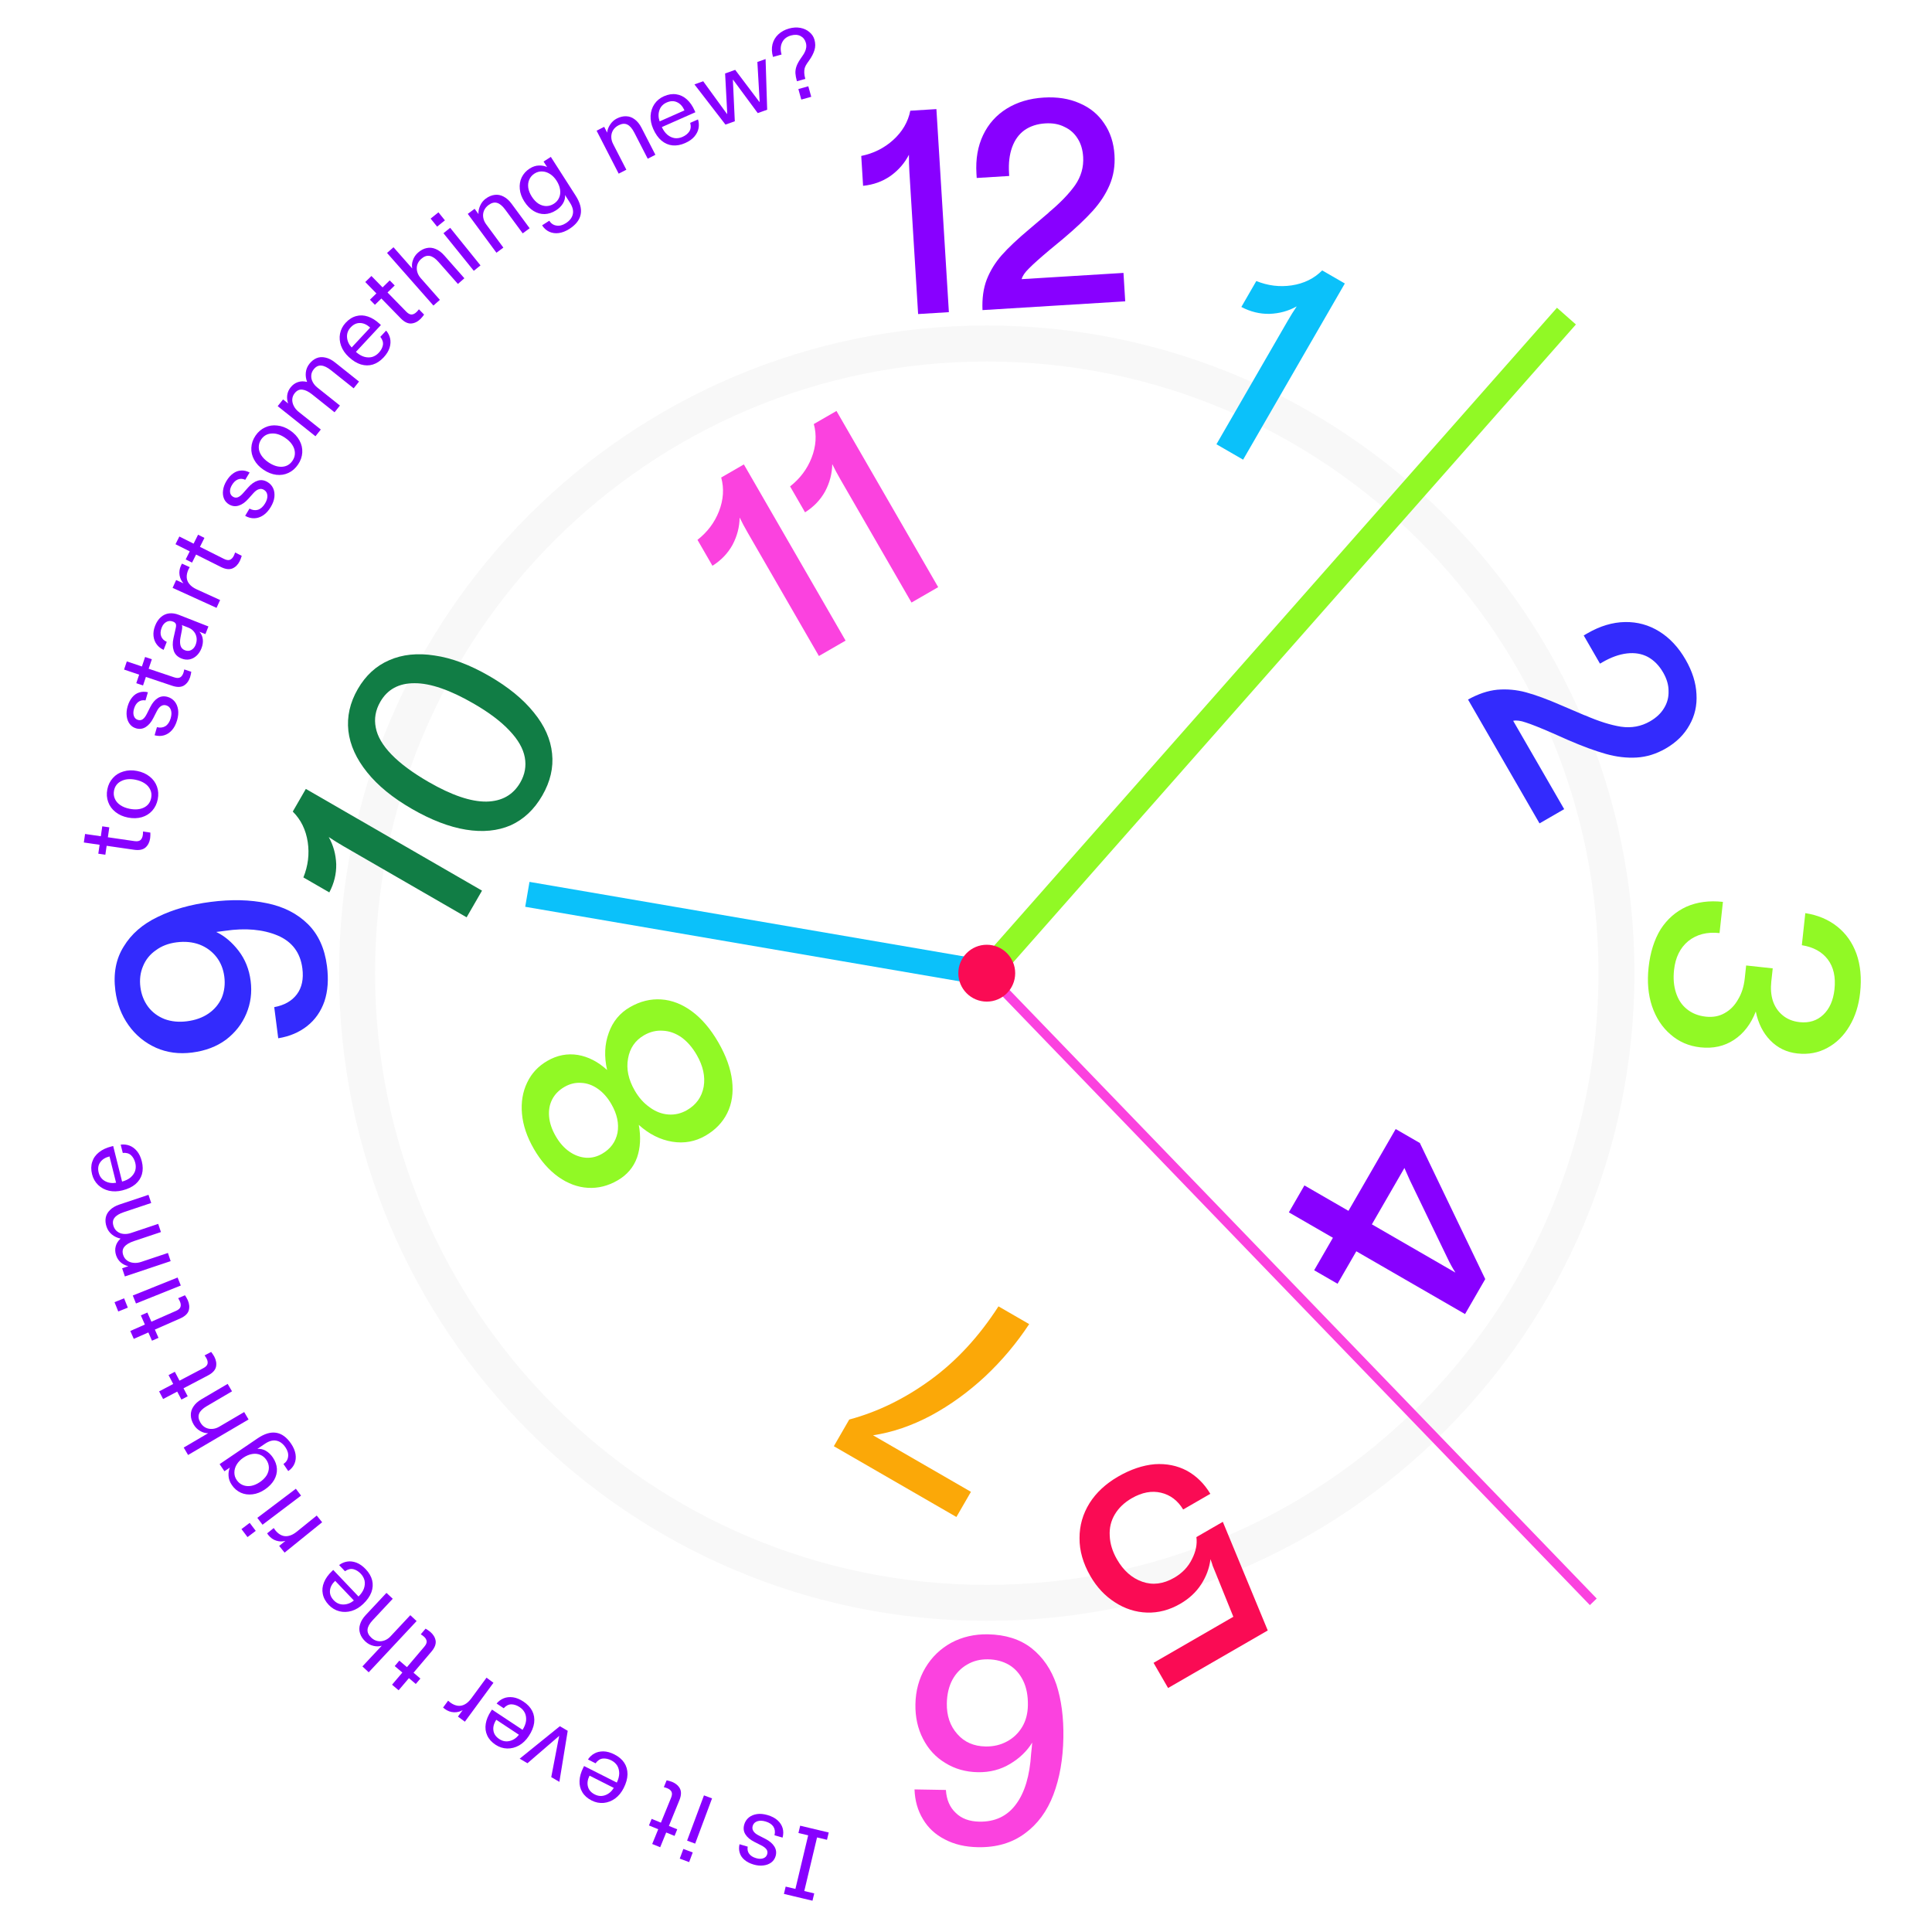 <svg width="320" height="320" viewBox="0 0 320 320" fill="none" xmlns="http://www.w3.org/2000/svg">
<path fill-rule="evenodd" clip-rule="evenodd" d="M163.438 59.873C107.483 59.873 62.122 105.234 62.122 161.189C62.122 217.145 107.483 262.505 163.438 262.505C219.394 262.505 264.755 217.145 264.755 161.189C264.755 105.234 219.394 59.873 163.438 59.873ZM56.162 161.189C56.162 101.942 104.191 53.913 163.438 53.913C222.685 53.913 270.715 101.942 270.715 161.189C270.715 220.436 222.685 268.466 163.438 268.466C104.191 268.466 56.162 220.436 56.162 161.189Z" fill="black" fill-opacity="0.03"/>
<path d="M150.625 28.474C150.564 27.481 150.538 26.534 150.547 25.633C149.829 27.028 148.807 28.2 147.483 29.149C146.157 30.066 144.647 30.609 142.954 30.777L142.65 25.829C144.682 25.415 146.445 24.535 147.937 23.189C149.46 21.809 150.406 20.192 150.774 18.337L155.098 18.071L157.164 51.704L152.07 52.016L150.625 28.474ZM151.793 47.5L156.886 47.187L157.164 51.704L152.07 52.016L151.793 47.5Z" fill="#8800FF"/>
<path d="M162.733 51.362C162.648 49.438 162.881 47.752 163.435 46.303C164.02 44.821 164.853 43.467 165.936 42.243C167.018 41.019 168.553 39.575 170.54 37.91L173.657 35.258L173.747 35.157C175.612 33.595 177.048 32.108 178.055 30.696C179.059 29.252 179.509 27.681 179.405 25.983C179.332 24.798 179.029 23.788 178.496 22.953C177.96 22.085 177.229 21.439 176.302 21.014C175.406 20.554 174.35 20.362 173.133 20.437C171.787 20.519 170.637 20.895 169.681 21.565C168.758 22.232 168.076 23.175 167.636 24.391C167.196 25.608 167.027 27.033 167.127 28.666L167.156 29.147L161.775 29.477L161.731 28.757C161.584 26.354 161.951 24.226 162.834 22.371C163.717 20.517 165.025 19.054 166.76 17.983C168.495 16.911 170.532 16.304 172.87 16.16C175.112 16.023 177.092 16.335 178.811 17.098C180.528 17.828 181.882 18.935 182.873 20.417C183.897 21.898 184.47 23.647 184.594 25.665C184.704 27.459 184.436 29.115 183.79 30.633C183.144 32.152 182.203 33.592 180.969 34.954C179.734 36.316 178.108 37.847 176.091 39.546L173.887 41.369C172.236 42.757 171.078 43.792 170.413 44.476C169.746 45.128 169.347 45.715 169.219 46.237L186.083 45.202L186.372 49.91L162.733 51.362Z" fill="#8800FF"/>
<path d="M213.274 53.157C213.772 52.295 214.273 51.492 214.777 50.745C213.409 51.512 211.91 51.925 210.282 51.985C208.67 52.018 207.111 51.637 205.606 50.842L208.085 46.548C210.008 47.325 211.964 47.564 213.951 47.267C215.983 46.958 217.664 46.131 218.995 44.788L222.747 46.954L205.899 76.135L201.48 73.584L213.274 53.157ZM203.743 69.665L208.162 72.216L205.899 76.135L201.48 73.584L203.743 69.665Z" fill="#0BC1FA"/>
<path d="M243.151 115.868C244.835 114.934 246.448 114.391 247.992 114.241C249.579 114.103 251.162 114.245 252.741 114.668C254.318 115.091 256.296 115.82 258.673 116.856L262.436 118.463L262.567 118.499C264.797 119.472 266.768 120.094 268.481 120.365C270.221 120.62 271.828 120.322 273.301 119.472C274.329 118.879 275.098 118.157 275.608 117.306C276.146 116.44 276.398 115.498 276.365 114.479C276.377 113.472 276.078 112.44 275.468 111.384C274.794 110.217 273.945 109.355 272.919 108.798C271.909 108.269 270.763 108.079 269.477 108.228C268.193 108.378 266.842 108.861 265.424 109.679L265.007 109.92L262.312 105.251L262.937 104.89C265.021 103.687 267.09 103.066 269.144 103.029C271.197 102.992 273.091 103.512 274.823 104.586C276.555 105.661 278.007 107.213 279.178 109.242C280.302 111.187 280.905 113.099 280.989 114.978C281.101 116.84 280.714 118.546 279.83 120.094C278.961 121.67 277.652 122.963 275.901 123.974C274.344 124.873 272.743 125.371 271.095 125.47C269.447 125.57 267.739 125.37 265.969 124.872C264.2 124.375 262.104 123.602 259.684 122.554L257.07 121.395C255.091 120.536 253.648 119.961 252.739 119.671C251.858 119.364 251.155 119.27 250.63 119.388L259.078 134.021L254.993 136.379L243.151 115.868Z" fill="#332BFD"/>
<path d="M273.058 160.246C273.327 157.758 273.991 155.651 275.049 153.925C276.137 152.235 277.563 150.986 279.329 150.176C281.092 149.399 283.106 149.133 285.371 149.379L284.811 154.547C282.737 154.322 281.011 154.765 279.632 155.874C278.284 156.987 277.499 158.581 277.274 160.654C277.122 162.058 277.229 163.313 277.593 164.417C277.954 165.554 278.55 166.458 279.381 167.128C280.241 167.835 281.293 168.256 282.537 168.39C283.718 168.518 284.756 168.324 285.65 167.807C286.578 167.295 287.321 166.536 287.882 165.532C288.471 164.562 288.839 163.408 288.984 162.067L289.217 159.914L293.62 160.391L293.381 162.592C293.257 163.741 293.338 164.783 293.624 165.717C293.938 166.688 294.465 167.488 295.204 168.116C295.971 168.78 296.929 169.175 298.078 169.299C299.641 169.468 300.944 169.06 301.987 168.076C303.03 167.091 303.649 165.69 303.847 163.871C304.068 161.829 303.698 160.176 302.738 158.909C301.777 157.643 300.345 156.859 298.441 156.556L299.016 151.244C301.08 151.564 302.839 152.303 304.296 153.461C305.752 154.62 306.816 156.123 307.487 157.971C308.155 159.851 308.358 162.004 308.095 164.428C307.867 166.534 307.281 168.375 306.335 169.951C305.386 171.559 304.158 172.766 302.651 173.57C301.175 174.379 299.528 174.685 297.71 174.488C295.923 174.295 294.42 173.567 293.201 172.305C292.01 171.079 291.214 169.491 290.812 167.543C290.006 169.619 288.803 171.183 287.204 172.236C285.606 173.29 283.753 173.703 281.648 173.475C279.733 173.268 278.083 172.556 276.698 171.341C275.309 170.158 274.284 168.594 273.623 166.65C272.99 164.742 272.802 162.607 273.058 160.246Z" fill="#91F925"/>
<path d="M223.348 200.554L231.17 187.005L235.172 189.317L246.004 211.856L242.658 217.651L224.649 207.253L221.544 212.631L217.667 210.393L220.772 205.015L213.477 200.803L216.053 196.342L223.348 200.554ZM227.225 202.792L241.065 210.783C240.579 210.02 240.144 209.233 239.762 208.419L233.509 195.47C233.103 194.569 232.805 193.897 232.616 193.454L227.225 202.792Z" fill="#8800FF"/>
<path d="M185.202 244.564C187.258 243.376 189.274 242.695 191.247 242.519C193.209 242.387 194.992 242.747 196.596 243.6C198.172 244.468 199.463 245.742 200.47 247.422L195.968 250.021C195.074 248.536 193.853 247.61 192.307 247.243C190.761 246.876 189.14 247.181 187.445 248.16C186.222 248.867 185.291 249.756 184.65 250.829C184.011 251.903 183.729 253.084 183.806 254.374C183.857 255.679 184.258 256.986 185.013 258.291C186.088 260.154 187.484 261.385 189.202 261.986C190.92 262.587 192.683 262.367 194.489 261.324C195.823 260.554 196.804 259.525 197.431 258.236C198.075 256.976 198.317 255.76 198.161 254.591L202.538 252.063L209.98 270.056L193.472 279.587L191.065 275.418L204.28 267.789L201.292 260.398L201.014 259.724C200.881 259.431 200.795 259.184 200.754 258.985C200.686 258.803 200.599 258.556 200.494 258.246C200.309 259.724 199.796 261.113 198.955 262.415C198.112 263.717 196.955 264.792 195.482 265.642C193.703 266.67 191.87 267.153 189.983 267.094C188.096 267.035 186.323 266.465 184.662 265.386C183.017 264.335 181.666 262.892 180.606 261.058C179.387 258.945 178.786 256.846 178.805 254.761C178.796 252.691 179.348 250.759 180.463 248.968C181.565 247.219 183.145 245.752 185.202 244.564Z" fill="#FA0B54"/>
<path d="M163.621 270.694C166.541 270.745 168.95 271.509 170.85 272.987C172.75 274.497 174.127 276.51 174.982 279.029C175.804 281.579 176.185 284.506 176.128 287.811C176.066 291.373 175.513 294.525 174.471 297.267C173.428 300.009 171.85 302.147 169.737 303.683C167.623 305.251 165.042 306.008 161.994 305.955C159.876 305.918 158.039 305.485 156.48 304.656C154.921 303.858 153.721 302.746 152.879 301.319C152.006 299.891 151.537 298.246 151.473 296.383L156.671 296.474C156.772 298.08 157.311 299.342 158.29 300.257C159.236 301.205 160.544 301.693 162.213 301.723C164.811 301.768 166.834 300.808 168.281 298.843C169.727 296.911 170.562 294.117 170.786 290.462C170.862 289.821 170.92 289.212 170.963 288.635C170.103 290.032 168.896 291.199 167.338 292.135C165.749 293.102 163.96 293.568 161.97 293.533C159.948 293.498 158.144 292.986 156.557 291.994C154.968 291.037 153.74 289.699 152.871 287.982C152.002 286.298 151.586 284.397 151.623 282.279C151.662 280.034 152.211 278.022 153.269 276.242C154.327 274.463 155.764 273.076 157.579 272.081C159.393 271.118 161.406 270.656 163.621 270.694ZM163.644 274.835C162.361 274.813 161.217 275.098 160.211 275.69C159.174 276.281 158.357 277.118 157.76 278.198C157.163 279.312 156.852 280.622 156.825 282.13C156.789 284.184 157.37 285.878 158.566 287.216C159.73 288.552 161.291 289.237 163.248 289.271C164.564 289.294 165.756 289.01 166.826 288.419C167.862 287.859 168.695 287.055 169.323 286.007C169.918 284.991 170.228 283.808 170.251 282.461C170.28 280.856 170.015 279.487 169.457 278.355C168.899 277.222 168.127 276.358 167.143 275.763C166.126 275.167 164.96 274.858 163.644 274.835Z" fill="#FB42DF"/>
<path d="M170.465 219.312C168.377 222.478 165.954 225.36 163.195 227.955C160.394 230.561 157.403 232.725 154.223 234.447C151.015 236.151 147.808 237.246 144.602 237.729L160.818 247.092L158.411 251.261L138.109 239.539L140.661 235.12C145.351 233.863 149.839 231.675 154.124 228.553C158.409 225.432 162.16 221.372 165.379 216.375L170.465 219.312Z" fill="#FBA808"/>
<path d="M118.979 172.648C120.262 174.871 121.022 176.99 121.258 179.003C121.494 181.016 121.227 182.8 120.458 184.356C119.689 185.912 118.484 187.163 116.844 188.11C115.15 189.088 113.322 189.421 111.362 189.108C109.358 188.782 107.505 187.851 105.803 186.314C106.166 188.291 106.072 190.086 105.522 191.701C104.944 193.332 103.863 194.604 102.279 195.519C100.695 196.433 99.059 196.84 97.37 196.74C95.683 196.641 94.058 196.04 92.497 194.941C90.919 193.814 89.561 192.263 88.421 190.29C87.282 188.317 86.627 186.379 86.456 184.477C86.284 182.575 86.569 180.854 87.31 179.315C88.024 177.791 89.145 176.588 90.673 175.706C92.285 174.775 93.969 174.451 95.727 174.734C97.455 175.033 99.065 175.864 100.555 177.226C100.048 174.999 100.141 172.945 100.833 171.063C101.497 169.197 102.663 167.783 104.331 166.82C106.026 165.841 107.761 165.414 109.538 165.537C111.313 165.661 113.014 166.328 114.639 167.538C116.265 168.749 117.711 170.452 118.979 172.648ZM115.394 174.718C114.688 173.495 113.853 172.531 112.891 171.827C111.901 171.139 110.872 170.77 109.805 170.719C108.722 170.639 107.68 170.889 106.68 171.467C105.207 172.317 104.321 173.607 104.022 175.336C103.708 177.037 104.08 178.805 105.139 180.639C105.812 181.806 106.644 182.733 107.635 183.422C108.597 184.126 109.62 184.517 110.703 184.596C111.786 184.675 112.814 184.433 113.786 183.872C115.315 182.99 116.237 181.698 116.551 179.997C116.839 178.312 116.453 176.552 115.394 174.718ZM101.261 182.877C100.636 181.793 99.887 180.947 99.017 180.337C98.146 179.729 97.236 179.402 96.284 179.359C95.317 179.287 94.388 179.508 93.499 180.022C92.582 180.552 91.904 181.239 91.466 182.084C91.028 182.931 90.855 183.882 90.948 184.941C91.039 185.999 91.407 187.085 92.049 188.196C92.675 189.28 93.422 190.126 94.293 190.736C95.163 191.345 96.083 191.685 97.05 191.756C97.974 191.816 98.866 191.597 99.728 191.1C101.117 190.297 101.968 189.139 102.279 187.626C102.548 186.1 102.209 184.517 101.261 182.877Z" fill="#91F925"/>
<path d="M54.158 160.014C54.44 162.211 54.301 164.154 53.742 165.843C53.15 167.537 52.194 168.905 50.872 169.948C49.55 170.992 47.954 171.666 46.084 171.97L45.422 166.814C47.097 166.502 48.348 165.791 49.176 164.682C50.005 163.573 50.306 162.143 50.082 160.392C49.747 157.782 48.381 155.968 45.986 154.949C43.558 153.934 40.662 153.674 37.296 154.171C37.169 154.187 37.057 154.202 36.962 154.214C36.516 154.271 36.134 154.32 35.816 154.361C37.195 155.025 38.429 156.064 39.516 157.477C40.603 158.891 41.27 160.552 41.515 162.462C41.76 164.372 41.523 166.182 40.804 167.892C40.085 169.602 38.96 171.041 37.427 172.208C35.89 173.344 34.024 174.052 31.828 174.334C29.663 174.612 27.672 174.349 25.854 173.548C24.001 172.718 22.482 171.473 21.298 169.813C20.115 168.153 19.384 166.241 19.106 164.077C18.743 161.244 19.206 158.806 20.497 156.764C21.752 154.694 23.629 153.062 26.129 151.868C28.625 150.641 31.544 149.814 34.886 149.385C38.324 148.943 41.423 149.015 44.183 149.599C46.939 150.151 49.206 151.3 50.983 153.045C52.724 154.763 53.783 157.086 54.158 160.014ZM37.154 161.76C36.995 160.519 36.565 159.442 35.865 158.529C35.13 157.588 34.2 156.898 33.076 156.46C31.921 156.025 30.642 155.899 29.242 156.079C27.905 156.25 26.764 156.687 25.819 157.391C24.838 158.067 24.127 158.952 23.684 160.044C23.238 161.103 23.095 162.255 23.254 163.495C23.413 164.737 23.845 165.831 24.548 166.775C25.248 167.689 26.16 168.364 27.284 168.802C28.404 169.208 29.632 169.326 30.969 169.154C32.369 168.975 33.56 168.547 34.541 167.871C35.522 167.195 36.251 166.325 36.73 165.26C37.172 164.168 37.313 163.001 37.154 161.76Z" fill="#332BFD"/>
<path d="M56.86 140.142C55.998 139.644 55.195 139.143 54.449 138.639C55.215 140.007 55.628 141.506 55.688 143.134C55.721 144.746 55.34 146.305 54.545 147.81L50.251 145.331C51.028 143.408 51.268 141.452 50.97 139.465C50.66 137.433 49.834 135.752 48.491 134.421L50.657 130.668L79.838 147.517L77.287 151.936L56.86 140.142ZM73.368 149.673L75.92 145.254L79.838 147.517L77.287 151.936L73.368 149.673Z" fill="#117D45"/>
<path d="M89.818 131.771C88.486 134.077 86.742 135.72 84.584 136.698C82.414 137.631 79.941 137.87 77.165 137.417C74.388 136.963 71.402 135.813 68.206 133.967C65.038 132.138 62.571 130.121 60.806 127.916C59.012 125.695 57.978 123.411 57.702 121.065C57.441 118.692 57.961 116.38 59.261 114.129C60.561 111.878 62.295 110.285 64.465 109.351C66.65 108.39 69.153 108.131 71.973 108.573C74.782 108.971 77.798 110.101 81.022 111.962C84.19 113.792 86.657 115.809 88.422 118.014C90.204 120.192 91.21 122.459 91.443 124.816C91.691 127.146 91.15 129.464 89.818 131.771ZM86.174 129.611C86.943 128.277 87.193 126.883 86.92 125.429C86.648 123.975 85.809 122.508 84.403 121.029C82.984 119.506 80.997 118.007 78.44 116.531C74.521 114.268 71.26 113.145 68.657 113.162C66.07 113.15 64.183 114.173 62.995 116.229C62.193 117.619 61.942 119.049 62.242 120.519C62.514 121.973 63.381 123.455 64.843 124.967C66.305 126.478 68.356 127.995 70.996 129.52C74.804 131.718 77.995 132.801 80.571 132.769C83.119 132.72 84.986 131.667 86.174 129.611Z" fill="#117D45"/>
<path d="M123.844 88.229C123.346 87.368 122.9 86.532 122.507 85.722C122.486 87.29 122.094 88.794 121.333 90.235C120.554 91.647 119.445 92.806 118.004 93.712L115.526 89.418C117.16 88.141 118.345 86.568 119.081 84.697C119.828 82.784 119.953 80.914 119.456 79.09L123.208 76.923L140.056 106.105L135.637 108.656L123.844 88.229ZM133.374 104.737L137.793 102.186L140.056 106.105L135.637 108.656L133.374 104.737Z" fill="#FB42DF"/>
<path d="M139.181 79.374C138.684 78.512 138.239 77.676 137.845 76.866C137.824 78.434 137.432 79.939 136.67 81.379C135.893 82.791 134.783 83.951 133.342 84.857L130.863 80.563C132.498 79.286 133.682 77.712 134.418 75.842C135.167 73.928 135.292 72.059 134.794 70.234L138.546 68.068L155.393 97.249L150.974 99.801L139.181 79.374ZM148.713 95.882L153.131 93.33L155.393 97.249L150.974 99.801L148.713 95.882Z" fill="#FB42DF"/>
<path fill-rule="evenodd" clip-rule="evenodd" d="M164.003 160.645L264.462 264.766L263.333 265.856L162.874 161.734L164.003 160.645Z" fill="#FB42DF"/>
<path fill-rule="evenodd" clip-rule="evenodd" d="M161.869 159.804L257.881 50.974L261.02 53.743L165.008 162.573L161.869 159.804Z" fill="#91F925"/>
<path fill-rule="evenodd" clip-rule="evenodd" d="M163.084 163.252L86.992 150.193L87.7 146.067L163.793 159.126L163.084 163.252Z" fill="#0BC1FA"/>
<path d="M168.147 161.189C168.147 163.79 166.04 165.898 163.439 165.898C160.838 165.898 158.73 163.79 158.73 161.189C158.73 158.588 160.838 156.48 163.439 156.48C166.04 156.48 168.147 158.588 168.147 161.189Z" fill="#FA0B54"/>
<path d="M132.926 314.426L131.457 314.076L134.148 302.777L135.617 303.127L132.926 314.426ZM136.975 304.73L132.246 303.603L132.534 302.393L137.264 303.519L136.975 304.73ZM134.572 314.818L129.843 313.691L130.131 312.481L134.861 313.607L134.572 314.818Z" fill="#8800FF"/>
<path d="M127.131 300.633C127.811 300.831 128.361 301.118 128.781 301.494C129.201 301.871 129.484 302.305 129.628 302.796C129.773 303.288 129.77 303.811 129.619 304.366L128.281 303.976C128.415 303.439 128.357 302.967 128.107 302.56C127.843 302.16 127.409 301.872 126.804 301.695C126.273 301.54 125.816 301.528 125.432 301.658C125.035 301.795 124.78 302.055 124.668 302.437C124.579 302.745 124.617 303.027 124.784 303.284C124.938 303.547 125.231 303.788 125.662 304.007L126.76 304.569C127.452 304.921 127.951 305.343 128.257 305.836C128.563 306.328 128.632 306.861 128.465 307.435C128.337 307.87 128.097 308.22 127.743 308.486C127.389 308.751 126.961 308.914 126.459 308.975C125.944 309.044 125.399 308.994 124.826 308.827C124.21 308.647 123.708 308.391 123.321 308.059C122.931 307.738 122.668 307.356 122.532 306.913C122.383 306.478 122.368 305.995 122.488 305.465L123.842 305.861C123.762 306.333 123.847 306.732 124.097 307.059C124.337 307.382 124.717 307.62 125.238 307.772C125.694 307.905 126.09 307.911 126.425 307.79C126.76 307.669 126.975 307.444 127.072 307.114C127.158 306.817 127.12 306.552 126.957 306.321C126.795 306.089 126.503 305.865 126.082 305.65L124.952 305.078C124.26 304.726 123.764 304.311 123.466 303.832C123.157 303.35 123.093 302.801 123.273 302.186C123.406 301.729 123.656 301.347 124.022 301.039C124.386 300.742 124.839 300.551 125.382 300.468C125.911 300.392 126.494 300.447 127.131 300.633Z" fill="#8800FF"/>
<path d="M115.142 305.363L113.805 304.864L116.6 297.371L117.937 297.87L115.142 305.363ZM117.525 298.973L116.189 298.475L116.6 297.371L117.937 297.87L117.525 298.973ZM115.142 305.363L114.473 305.113L114.885 304.01L115.554 304.259L115.142 305.363ZM114.141 308.425L112.587 307.845L113.184 306.244L114.739 306.824L114.141 308.425Z" fill="#8800FF"/>
<path d="M111.314 295.133C111.928 295.384 112.366 295.76 112.628 296.261C112.874 296.769 112.841 297.406 112.527 298.174L110.79 302.429L112.172 302.994L111.727 304.084L110.344 303.52L109.347 305.962L108.026 305.423L109.023 302.98L107.487 302.353L107.933 301.262L109.469 301.89L111.15 297.773C111.317 297.363 111.344 297.034 111.231 296.784C111.108 296.531 110.872 296.333 110.524 296.191C110.37 296.128 110.179 296.068 109.952 296.011L110.416 294.874C110.562 294.898 110.708 294.934 110.856 294.982C111.008 295.02 111.16 295.071 111.314 295.133Z" fill="#8800FF"/>
<path d="M101.767 290.589C102.478 290.948 103.02 291.408 103.394 291.968C103.758 292.524 103.938 293.16 103.935 293.877C103.922 294.59 103.711 295.351 103.302 296.16C102.938 296.881 102.468 297.455 101.893 297.883C101.307 298.306 100.675 298.551 99.997 298.618C99.309 298.679 98.644 298.548 98.003 298.223C97.302 297.869 96.784 297.41 96.45 296.844C96.111 296.289 95.958 295.66 95.99 294.958C96.018 294.265 96.227 293.534 96.615 292.764L96.743 292.512L102.163 295.25C102.423 294.712 102.556 294.203 102.563 293.723C102.56 293.238 102.448 292.81 102.227 292.438C101.991 292.071 101.666 291.783 101.251 291.573C100.767 291.329 100.298 291.228 99.842 291.271C99.382 291.323 98.983 291.586 98.644 292.06L97.385 291.424C97.659 291.004 98.012 290.674 98.443 290.434C98.875 290.193 99.38 290.077 99.958 290.084C100.522 290.096 101.125 290.264 101.767 290.589ZM97.649 294.104C97.32 294.755 97.231 295.361 97.382 295.921C97.523 296.475 97.899 296.907 98.511 297.216C99.094 297.511 99.675 297.55 100.255 297.335C100.835 297.12 101.304 296.718 101.662 296.131L97.649 294.104Z" fill="#8800FF"/>
<path d="M92.651 295.132L91.304 294.346L92.461 288.316C92.513 288.051 92.567 287.782 92.624 287.508C92.414 287.693 92.207 287.873 92.002 288.048L87.363 292.046L86.074 291.293L92.728 285.916L94.032 286.678L92.651 295.132Z" fill="#8800FF"/>
<path d="M86.703 281.839C87.367 282.279 87.852 282.799 88.158 283.399C88.454 283.993 88.559 284.646 88.472 285.358C88.377 286.064 88.078 286.795 87.578 287.552C87.132 288.225 86.598 288.741 85.977 289.099C85.346 289.45 84.69 289.62 84.008 289.607C83.318 289.587 82.673 289.379 82.074 288.982C81.419 288.549 80.959 288.032 80.693 287.431C80.421 286.84 80.342 286.198 80.456 285.504C80.564 284.819 80.857 284.118 81.333 283.398L81.489 283.163L86.553 286.515C86.873 286.011 87.065 285.521 87.128 285.045C87.181 284.563 87.12 284.125 86.944 283.73C86.752 283.338 86.463 283.013 86.076 282.757C85.624 282.458 85.169 282.303 84.712 282.292C84.249 282.29 83.821 282.505 83.43 282.936L82.254 282.157C82.575 281.773 82.964 281.486 83.42 281.297C83.877 281.109 84.392 281.052 84.966 281.127C85.525 281.205 86.104 281.442 86.703 281.839ZM82.203 284.849C81.8 285.458 81.641 286.049 81.725 286.623C81.801 287.19 82.125 287.663 82.697 288.042C83.241 288.402 83.813 288.509 84.414 288.363C85.015 288.217 85.528 287.873 85.952 287.332L82.203 284.849Z" fill="#8800FF"/>
<path d="M76.998 285.167L75.848 284.322L76.054 284.041C76.244 283.783 76.437 283.52 76.634 283.252C76.183 283.511 75.698 283.629 75.18 283.605C74.647 283.584 74.144 283.4 73.671 283.053C73.547 282.962 73.452 282.885 73.387 282.824L74.222 281.687C74.334 281.797 74.447 281.894 74.563 281.979C74.982 282.287 75.398 282.468 75.81 282.524C76.207 282.582 76.599 282.506 76.986 282.296C77.367 282.095 77.73 281.759 78.077 281.286L80.582 277.876L81.732 278.72L76.998 285.167Z" fill="#8800FF"/>
<path d="M71.259 270.282C71.765 270.712 72.065 271.205 72.157 271.763C72.234 272.322 72.004 272.917 71.467 273.55L68.493 277.054L69.631 278.02L68.869 278.918L67.731 277.952L66.023 279.963L64.935 279.04L66.643 277.028L65.378 275.954L66.14 275.056L67.405 276.13L70.283 272.74C70.569 272.403 70.697 272.098 70.667 271.826C70.629 271.546 70.466 271.285 70.18 271.042C70.053 270.934 69.89 270.818 69.692 270.693L70.487 269.757C70.618 269.825 70.746 269.905 70.871 269.996C71.003 270.08 71.133 270.175 71.259 270.282Z" fill="#8800FF"/>
<path d="M61.069 276.985L60.027 276.01L62.769 273.077C62.837 273.004 62.905 272.931 62.973 272.859C63.034 272.794 63.079 272.746 63.109 272.713C63.132 272.689 63.174 272.645 63.234 272.58C62.8 272.72 62.339 272.727 61.849 272.603C61.353 272.487 60.91 272.247 60.522 271.885C60.078 271.469 59.781 271.017 59.632 270.529C59.475 270.049 59.477 269.552 59.64 269.038C59.795 268.516 60.102 268.009 60.563 267.516L64.008 263.832L65.051 264.806L61.73 268.357C61.202 268.923 60.917 269.437 60.878 269.9C60.831 270.372 61.038 270.822 61.499 271.253C61.822 271.555 62.177 271.743 62.563 271.816C62.941 271.882 63.315 271.845 63.686 271.708C64.057 271.57 64.386 271.348 64.673 271.041L67.96 267.526L69.002 268.5L61.069 276.985Z" fill="#8800FF"/>
<path d="M60.575 259.909C61.123 260.486 61.48 261.101 61.643 261.755C61.799 262.4 61.755 263.061 61.511 263.735C61.26 264.402 60.805 265.047 60.148 265.673C59.563 266.229 58.927 266.612 58.241 266.822C57.548 267.023 56.87 267.042 56.209 266.876C55.541 266.703 54.959 266.356 54.463 265.835C53.922 265.266 53.589 264.659 53.465 264.014C53.332 263.377 53.399 262.733 53.666 262.083C53.925 261.44 54.366 260.821 54.992 260.226L55.196 260.032L59.381 264.433C59.806 264.013 60.103 263.578 60.27 263.129C60.431 262.671 60.469 262.23 60.386 261.806C60.287 261.381 60.078 261 59.757 260.663C59.384 260.27 58.976 260.017 58.532 259.905C58.081 259.799 57.617 259.913 57.139 260.245L56.167 259.223C56.566 258.92 57.009 258.728 57.496 258.646C57.983 258.565 58.498 258.624 59.041 258.826C59.568 259.027 60.079 259.388 60.575 259.909ZM55.515 261.836C54.986 262.339 54.698 262.879 54.652 263.457C54.599 264.027 54.808 264.56 55.281 265.057C55.731 265.53 56.265 265.763 56.883 265.755C57.501 265.747 58.078 265.527 58.613 265.094L55.515 261.836Z" fill="#8800FF"/>
<path d="M47.138 257.162L46.241 256.052L46.512 255.833C46.761 255.631 47.015 255.426 47.273 255.217C46.771 255.353 46.273 255.343 45.778 255.189C45.267 255.033 44.828 254.726 44.459 254.271C44.362 254.15 44.29 254.052 44.243 253.976L45.339 253.09C45.419 253.224 45.505 253.347 45.595 253.459C45.922 253.863 46.278 254.145 46.662 254.303C47.031 254.46 47.429 254.487 47.857 254.382C48.276 254.285 48.714 254.052 49.17 253.684L52.46 251.023L53.357 252.133L47.138 257.162Z" fill="#8800FF"/>
<path d="M43.483 252.543L42.623 251.404L49.003 246.582L49.863 247.721L43.483 252.543ZM48.923 248.431L48.063 247.293L49.003 246.582L49.863 247.721L48.923 248.431ZM43.483 252.543L43.053 251.974L43.993 251.263L44.423 251.832L43.483 252.543ZM40.995 254.59L39.995 253.266L41.358 252.235L42.358 253.559L40.995 254.59Z" fill="#8800FF"/>
<path d="M48.216 239.123C48.607 239.699 48.851 240.276 48.948 240.852C49.039 241.419 48.982 241.945 48.777 242.432C48.572 242.918 48.228 243.326 47.743 243.655L46.95 242.488C47.399 242.184 47.655 241.783 47.718 241.285C47.791 240.782 47.647 240.264 47.287 239.733C46.858 239.102 46.352 238.73 45.768 238.618C45.193 238.501 44.563 238.674 43.876 239.14L43.066 239.69C42.92 239.79 42.773 239.889 42.627 239.988C43.084 239.932 43.546 240.033 44.015 240.29C44.474 240.553 44.868 240.927 45.197 241.412C45.607 242.016 45.83 242.64 45.866 243.284C45.896 243.919 45.743 244.531 45.408 245.12C45.063 245.715 44.552 246.242 43.874 246.702C43.206 247.155 42.526 247.423 41.833 247.506C41.131 247.594 40.483 247.506 39.889 247.241C39.288 246.967 38.792 246.541 38.401 245.965C38.059 245.461 37.877 244.957 37.855 244.45C37.823 243.951 37.894 243.494 38.069 243.082C37.886 243.206 37.707 243.327 37.533 243.445L37.176 243.688L36.375 242.507L42.663 238.239C43.798 237.469 44.825 237.16 45.743 237.312C46.671 237.457 47.495 238.061 48.216 239.123ZM44.119 241.803C43.852 241.409 43.515 241.13 43.109 240.965C42.696 240.79 42.251 240.745 41.773 240.828C41.28 240.909 40.791 241.114 40.306 241.443C39.83 241.766 39.463 242.142 39.206 242.571C38.949 242.999 38.82 243.441 38.821 243.895C38.816 244.34 38.943 244.754 39.204 245.139C39.471 245.532 39.816 245.813 40.237 245.982C40.644 246.147 41.094 246.189 41.587 246.109C42.074 246.019 42.56 245.809 43.045 245.48C43.53 245.151 43.904 244.776 44.168 244.357C44.416 243.934 44.538 243.504 44.535 243.065C44.525 242.617 44.386 242.197 44.119 241.803Z" fill="#8800FF"/>
<path d="M31.152 240.991L30.429 239.76L33.892 237.727C33.978 237.677 34.064 237.626 34.15 237.576C34.226 237.531 34.283 237.498 34.321 237.475C34.35 237.458 34.402 237.428 34.479 237.383C34.023 237.394 33.579 237.27 33.145 237.011C32.701 236.759 32.345 236.403 32.076 235.946C31.768 235.421 31.612 234.903 31.607 234.393C31.593 233.888 31.737 233.412 32.039 232.966C32.336 232.509 32.775 232.11 33.357 231.769L37.707 229.215L38.429 230.446L34.237 232.907C33.569 233.299 33.151 233.711 32.981 234.144C32.803 234.583 32.873 235.074 33.192 235.618C33.416 235.999 33.703 236.28 34.052 236.46C34.396 236.63 34.765 236.702 35.16 236.675C35.555 236.648 35.933 236.529 36.296 236.316L40.446 233.88L41.168 235.11L31.152 240.991Z" fill="#8800FF"/>
<path d="M35.494 224.7C35.803 225.288 35.896 225.858 35.773 226.409C35.636 226.956 35.2 227.423 34.465 227.808L30.396 229.945L31.09 231.268L30.047 231.815L29.353 230.493L27.017 231.72L26.354 230.457L28.689 229.23L27.918 227.761L28.961 227.213L29.732 228.682L33.669 226.614C34.061 226.409 34.294 226.174 34.368 225.91C34.437 225.637 34.383 225.334 34.209 225.001C34.131 224.854 34.024 224.685 33.887 224.495L34.974 223.924C35.07 224.036 35.159 224.158 35.241 224.29C35.333 224.417 35.417 224.553 35.494 224.7Z" fill="#8800FF"/>
<path d="M31.099 215.342C31.366 215.949 31.419 216.524 31.259 217.066C31.084 217.602 30.617 218.037 29.857 218.371L25.65 220.222L26.251 221.589L25.173 222.063L24.572 220.696L22.157 221.758L21.582 220.452L23.997 219.39L23.329 217.871L24.408 217.397L25.076 218.915L29.146 217.125C29.551 216.947 29.8 216.729 29.892 216.471C29.979 216.203 29.947 215.897 29.796 215.552C29.729 215.401 29.634 215.225 29.51 215.026L30.634 214.531C30.722 214.65 30.802 214.777 30.875 214.915C30.957 215.048 31.032 215.19 31.099 215.342Z" fill="#8800FF"/>
<path d="M22.524 215.899L21.993 214.575L29.416 211.598L29.947 212.922L22.524 215.899ZM28.854 213.361L28.323 212.036L29.416 211.598L29.947 212.922L28.854 213.361ZM22.524 215.899L22.259 215.237L23.352 214.798L23.618 215.461L22.524 215.899ZM19.586 217.221L18.969 215.681L20.555 215.045L21.172 216.585L19.586 217.221Z" fill="#8800FF"/>
<path d="M20.681 211.419L20.229 210.066L20.827 209.866C20.963 209.82 21.105 209.773 21.252 209.724C20.783 209.612 20.37 209.406 20.013 209.106C19.652 208.795 19.393 208.403 19.235 207.931C19.063 207.417 19.038 206.924 19.16 206.452C19.279 205.969 19.548 205.535 19.967 205.15C19.414 205.031 18.937 204.806 18.534 204.474C18.117 204.135 17.821 203.704 17.646 203.179C17.471 202.655 17.426 202.156 17.513 201.684C17.6 201.211 17.838 200.788 18.226 200.413C18.6 200.032 19.122 199.729 19.794 199.504L24.593 197.899L25.046 199.252L20.514 200.768C19.769 201.017 19.255 201.329 18.972 201.703C18.675 202.071 18.621 202.538 18.811 203.104C18.941 203.493 19.158 203.793 19.462 204.006C19.756 204.223 20.101 204.347 20.496 204.378C20.881 204.412 21.278 204.361 21.687 204.225L26.203 202.714L26.656 204.068L22.171 205.567C21.426 205.816 20.902 206.132 20.598 206.513C20.291 206.884 20.228 207.343 20.41 207.888C20.537 208.266 20.754 208.567 21.062 208.79C21.366 209.003 21.724 209.129 22.133 209.167C22.532 209.208 22.941 209.159 23.36 209.019L27.814 207.53L28.266 208.883L20.681 211.419Z" fill="#8800FF"/>
<path d="M23.488 192.358C23.682 193.131 23.689 193.842 23.509 194.491C23.327 195.13 22.963 195.683 22.419 196.149C21.872 196.606 21.158 196.944 20.278 197.164C19.495 197.36 18.753 197.38 18.052 197.225C17.35 197.058 16.751 196.741 16.258 196.271C15.761 195.791 15.426 195.202 15.251 194.505C15.06 193.743 15.07 193.051 15.279 192.428C15.477 191.808 15.853 191.281 16.405 190.846C16.947 190.414 17.637 190.094 18.474 189.884L18.747 189.816L20.221 195.707C20.798 195.551 21.27 195.319 21.638 195.011C22.003 194.691 22.253 194.326 22.39 193.916C22.514 193.497 22.519 193.063 22.406 192.612C22.274 192.086 22.044 191.665 21.714 191.349C21.373 191.035 20.913 190.905 20.333 190.958L19.991 189.59C20.487 189.523 20.968 189.574 21.432 189.743C21.896 189.912 22.314 190.218 22.687 190.66C23.047 191.095 23.314 191.661 23.488 192.358ZM18.136 191.542C17.428 191.719 16.911 192.048 16.587 192.529C16.26 192.998 16.179 193.566 16.346 194.231C16.504 194.864 16.854 195.329 17.396 195.627C17.938 195.925 18.549 196.017 19.227 195.904L18.136 191.542Z" fill="#8800FF"/>
<path d="M24.869 138.836C24.774 139.493 24.515 140.009 24.092 140.383C23.66 140.745 23.033 140.867 22.212 140.748L17.663 140.09L17.449 141.568L16.283 141.399L16.497 139.921L13.886 139.543L14.091 138.131L16.701 138.509L16.939 136.866L18.105 137.035L17.867 138.677L22.268 139.315C22.706 139.378 23.032 139.325 23.247 139.155C23.463 138.973 23.598 138.697 23.652 138.325C23.676 138.16 23.688 137.961 23.689 137.726L24.904 137.902C24.916 138.049 24.916 138.2 24.905 138.355C24.905 138.512 24.893 138.672 24.869 138.836Z" fill="#8800FF"/>
<path d="M26.13 132.375C25.983 133.124 25.678 133.757 25.216 134.275C24.753 134.793 24.175 135.153 23.482 135.355C22.778 135.555 22.013 135.574 21.188 135.412C20.385 135.254 19.7 134.951 19.135 134.501C18.558 134.05 18.154 133.497 17.922 132.843C17.679 132.186 17.631 131.483 17.778 130.735C17.923 129.996 18.232 129.369 18.705 128.854C19.168 128.336 19.751 127.977 20.455 127.777C21.151 127.564 21.901 127.537 22.704 127.694C23.529 127.856 24.228 128.169 24.803 128.631C25.368 129.08 25.767 129.632 25.999 130.286C26.232 130.941 26.275 131.637 26.13 132.375ZM25.039 132.161C25.135 131.672 25.088 131.223 24.898 130.814C24.71 130.394 24.402 130.04 23.973 129.753C23.545 129.466 23.027 129.263 22.419 129.143C21.497 128.962 20.715 129.04 20.074 129.376C19.424 129.699 19.028 130.225 18.885 130.952C18.791 131.43 18.838 131.878 19.026 132.299C19.203 132.717 19.506 133.069 19.935 133.356C20.352 133.641 20.865 133.843 21.473 133.963C22.406 134.146 23.198 134.076 23.847 133.753C24.497 133.429 24.894 132.899 25.039 132.161Z" fill="#8800FF"/>
<path d="M29.335 119.29C29.138 119.97 28.852 120.52 28.476 120.941C28.101 121.362 27.667 121.645 27.176 121.79C26.684 121.936 26.161 121.934 25.605 121.784L25.994 120.445C26.531 120.578 27.003 120.519 27.41 120.269C27.809 120.005 28.096 119.57 28.272 118.964C28.426 118.433 28.438 117.976 28.307 117.592C28.169 117.195 27.909 116.941 27.526 116.83C27.218 116.741 26.936 116.78 26.68 116.947C26.417 117.101 26.176 117.394 25.959 117.826L25.398 118.925C25.047 119.618 24.626 120.118 24.134 120.424C23.642 120.731 23.109 120.801 22.535 120.634C22.1 120.508 21.749 120.268 21.483 119.914C21.217 119.561 21.053 119.133 20.991 118.631C20.922 118.116 20.971 117.571 21.137 116.998C21.316 116.382 21.571 115.88 21.902 115.492C22.223 115.101 22.605 114.838 23.047 114.701C23.483 114.551 23.965 114.536 24.495 114.655L24.102 116.009C23.63 115.93 23.23 116.016 22.904 116.267C22.581 116.507 22.344 116.887 22.193 117.408C22.061 117.865 22.055 118.26 22.177 118.595C22.299 118.93 22.524 119.145 22.853 119.241C23.151 119.327 23.415 119.289 23.647 119.125C23.879 118.962 24.102 118.67 24.316 118.248L24.886 117.118C25.237 116.425 25.651 115.929 26.13 115.63C26.611 115.321 27.16 115.255 27.776 115.434C28.233 115.566 28.615 115.816 28.924 116.182C29.222 116.544 29.413 116.997 29.497 117.54C29.574 118.069 29.52 118.652 29.335 119.29Z" fill="#8800FF"/>
<path d="M31.48 112.18C31.269 112.809 30.921 113.27 30.438 113.562C29.947 113.841 29.309 113.848 28.522 113.583L24.166 112.118L23.69 113.533L22.573 113.158L23.049 111.742L20.549 110.901L21.004 109.549L23.504 110.39L24.033 108.817L25.15 109.193L24.621 110.765L28.836 112.183C29.255 112.324 29.586 112.33 29.827 112.201C30.073 112.062 30.255 111.814 30.375 111.458C30.428 111.301 30.476 111.107 30.518 110.876L31.682 111.267C31.668 111.414 31.641 111.563 31.602 111.713C31.574 111.867 31.533 112.022 31.48 112.18Z" fill="#8800FF"/>
<path d="M33.36 107.404C33.174 107.878 32.911 108.274 32.572 108.593C32.234 108.911 31.85 109.117 31.421 109.21C30.982 109.299 30.536 109.255 30.083 109.077C29.414 108.815 28.977 108.382 28.774 107.779C28.575 107.166 28.562 106.472 28.736 105.697L29.113 104.009C29.181 103.715 29.181 103.489 29.112 103.331C29.043 103.173 28.895 103.05 28.669 102.961C28.267 102.803 27.899 102.819 27.563 103.008C27.217 103.193 26.957 103.507 26.783 103.95C26.565 104.506 26.537 104.988 26.697 105.396C26.848 105.799 27.156 106.104 27.622 106.311L27.1 107.639C26.645 107.437 26.268 107.14 25.97 106.75C25.671 106.36 25.491 105.897 25.428 105.361C25.369 104.815 25.456 104.243 25.691 103.646C25.929 103.038 26.246 102.563 26.643 102.219C27.043 101.865 27.499 101.658 28.01 101.597C28.521 101.536 29.065 101.619 29.641 101.845L34.522 103.761L34.025 105.028L33.654 104.882C33.438 104.797 33.227 104.714 33.021 104.633C33.34 104.972 33.528 105.385 33.587 105.872C33.65 106.348 33.574 106.859 33.36 107.404ZM32.398 106.813C32.551 106.422 32.606 106.039 32.563 105.666C32.513 105.278 32.373 104.938 32.143 104.645C31.907 104.339 31.593 104.109 31.202 103.955L30.105 103.525C30.161 103.594 30.187 103.711 30.181 103.876C30.18 104.03 30.156 104.228 30.108 104.471L29.885 105.631C29.792 106.141 29.799 106.577 29.906 106.94C30.013 107.303 30.252 107.557 30.622 107.703C30.993 107.848 31.342 107.837 31.67 107.668C32.001 107.489 32.244 107.204 32.398 106.813Z" fill="#8800FF"/>
<path d="M28.587 97.369L29.177 96.07L29.495 96.214C29.787 96.347 30.084 96.482 30.386 96.62C30.04 96.231 29.825 95.781 29.742 95.27C29.654 94.743 29.731 94.213 29.974 93.68C30.038 93.539 30.093 93.43 30.14 93.354L31.424 93.938C31.339 94.07 31.267 94.201 31.208 94.332C30.992 94.806 30.9 95.25 30.93 95.664C30.954 96.064 31.109 96.433 31.394 96.769C31.668 97.1 32.072 97.387 32.606 97.63L36.457 99.383L35.866 100.681L28.587 97.369Z" fill="#8800FF"/>
<path d="M39.712 92.934C39.414 93.528 39.006 93.935 38.486 94.157C37.962 94.365 37.328 94.282 36.587 93.91L32.478 91.85L31.809 93.185L30.756 92.657L31.425 91.322L29.067 90.14L29.706 88.864L32.065 90.047L32.808 88.563L33.861 89.091L33.118 90.575L37.093 92.568C37.488 92.766 37.815 92.818 38.072 92.725C38.334 92.621 38.55 92.401 38.718 92.065C38.793 91.917 38.867 91.731 38.942 91.509L40.039 92.059C40.005 92.203 39.957 92.346 39.898 92.489C39.848 92.638 39.786 92.786 39.712 92.934Z" fill="#8800FF"/>
<path d="M44.846 83.974C44.483 84.581 44.066 85.04 43.595 85.352C43.125 85.663 42.634 85.827 42.122 85.842C41.609 85.858 41.104 85.723 40.605 85.437L41.321 84.241C41.807 84.506 42.278 84.569 42.735 84.43C43.189 84.276 43.577 83.929 43.901 83.388C44.185 82.914 44.313 82.474 44.285 82.07C44.252 81.651 44.065 81.339 43.723 81.135C43.448 80.97 43.165 80.936 42.875 81.033C42.581 81.115 42.274 81.337 41.954 81.699L41.132 82.619C40.616 83.2 40.082 83.576 39.528 83.747C38.974 83.918 38.441 83.85 37.928 83.543C37.539 83.31 37.261 82.989 37.094 82.579C36.927 82.17 36.877 81.715 36.945 81.214C37.009 80.698 37.195 80.183 37.502 79.671C37.831 79.121 38.206 78.7 38.625 78.409C39.034 78.113 39.47 77.955 39.933 77.936C40.392 77.902 40.863 78.009 41.345 78.259L40.62 79.469C40.184 79.272 39.776 79.254 39.397 79.413C39.023 79.564 38.697 79.871 38.418 80.336C38.174 80.744 38.068 81.126 38.1 81.48C38.133 81.835 38.296 82.1 38.59 82.277C38.856 82.436 39.122 82.466 39.387 82.367C39.653 82.268 39.943 82.042 40.258 81.689L41.096 80.741C41.612 80.16 42.139 79.786 42.678 79.619C43.222 79.442 43.769 79.518 44.32 79.848C44.728 80.092 45.035 80.431 45.24 80.863C45.435 81.29 45.505 81.776 45.449 82.323C45.388 82.854 45.188 83.404 44.846 83.974Z" fill="#8800FF"/>
<path d="M49.369 76.933C48.941 77.564 48.413 78.028 47.784 78.325C47.156 78.621 46.484 78.726 45.766 78.641C45.04 78.549 44.329 78.268 43.633 77.796C42.955 77.337 42.444 76.791 42.099 76.156C41.744 75.515 41.588 74.848 41.63 74.155C41.663 73.456 41.894 72.79 42.322 72.158C42.743 71.536 43.273 71.079 43.91 70.79C44.538 70.494 45.216 70.391 45.942 70.483C46.666 70.559 47.366 70.826 48.044 71.285C48.74 71.757 49.262 72.317 49.61 72.967C49.955 73.602 50.106 74.266 50.065 74.959C50.023 75.652 49.791 76.31 49.369 76.933ZM48.448 76.309C48.727 75.897 48.86 75.465 48.844 75.014C48.836 74.554 48.69 74.108 48.408 73.676C48.126 73.245 47.728 72.855 47.216 72.508C46.437 71.98 45.687 71.746 44.966 71.805C44.241 71.849 43.671 72.178 43.256 72.791C42.983 73.194 42.851 73.626 42.859 74.086C42.859 74.54 43 74.983 43.282 75.415C43.555 75.84 43.948 76.227 44.461 76.574C45.248 77.108 46.005 77.353 46.729 77.309C47.453 77.265 48.026 76.932 48.448 76.309Z" fill="#8800FF"/>
<path d="M45.995 67.272L46.884 66.156L47.377 66.549C47.49 66.639 47.606 66.732 47.727 66.828C47.566 66.374 47.514 65.916 47.572 65.453C47.637 64.981 47.824 64.55 48.135 64.161C48.473 63.737 48.873 63.448 49.336 63.294C49.805 63.13 50.316 63.12 50.867 63.262C50.666 62.734 50.595 62.211 50.654 61.692C50.712 61.158 50.913 60.675 51.258 60.243C51.603 59.81 51.997 59.502 52.441 59.318C52.884 59.134 53.369 59.103 53.894 59.225C54.418 59.331 54.956 59.605 55.51 60.046L59.468 63.2L58.578 64.316L54.841 61.338C54.227 60.848 53.686 60.586 53.218 60.553C52.748 60.503 52.327 60.712 51.954 61.179C51.699 61.499 51.565 61.845 51.552 62.217C51.53 62.581 51.614 62.938 51.803 63.286C51.983 63.628 52.242 63.934 52.579 64.202L56.303 67.171L55.413 68.287L51.715 65.339C51.101 64.849 50.551 64.581 50.066 64.533C49.587 64.477 49.169 64.674 48.81 65.124C48.562 65.435 48.428 65.781 48.408 66.161C48.395 66.533 48.483 66.9 48.674 67.265C48.856 67.622 49.12 67.938 49.466 68.214L53.138 71.141L52.249 72.257L45.995 67.272Z" fill="#8800FF"/>
<path d="M63.539 59.199C62.996 59.782 62.404 60.174 61.761 60.377C61.126 60.572 60.465 60.568 59.777 60.365C59.096 60.155 58.424 59.74 57.76 59.122C57.169 58.572 56.748 57.961 56.498 57.288C56.254 56.608 56.195 55.934 56.32 55.264C56.453 54.586 56.764 53.984 57.254 53.458C57.789 52.883 58.375 52.514 59.011 52.351C59.639 52.18 60.285 52.208 60.951 52.434C61.608 52.654 62.253 53.057 62.884 53.645L63.091 53.838L58.951 58.282C59.396 58.681 59.848 58.95 60.307 59.09C60.773 59.223 61.216 59.234 61.635 59.126C62.053 59.001 62.42 58.769 62.737 58.429C63.106 58.032 63.334 57.609 63.42 57.16C63.498 56.703 63.356 56.247 62.995 55.79L63.957 54.758C64.283 55.138 64.502 55.568 64.613 56.05C64.724 56.531 64.695 57.048 64.527 57.602C64.359 58.141 64.029 58.673 63.539 59.199ZM61.309 54.265C60.775 53.767 60.218 53.513 59.639 53.502C59.067 53.483 58.547 53.725 58.08 54.227C57.635 54.704 57.435 55.252 57.48 55.868C57.526 56.485 57.781 57.047 58.245 57.555L61.309 54.265Z" fill="#8800FF"/>
<path d="M69.649 52.828C69.174 53.291 68.655 53.543 68.091 53.583C67.528 53.608 66.956 53.324 66.376 52.73L63.166 49.441L62.097 50.484L61.274 49.642L62.343 48.598L60.499 46.711L61.52 45.714L63.364 47.601L64.551 46.442L65.374 47.285L64.186 48.444L67.293 51.626C67.602 51.943 67.894 52.099 68.168 52.094C68.449 52.082 68.725 51.944 68.994 51.682C69.112 51.566 69.243 51.415 69.386 51.229L70.244 52.107C70.165 52.231 70.073 52.352 69.97 52.468C69.875 52.592 69.768 52.712 69.649 52.828Z" fill="#8800FF"/>
<path d="M64.106 41.896L65.177 40.953L67.832 43.965C67.898 44.039 67.964 44.114 68.03 44.189C68.088 44.255 68.132 44.305 68.161 44.338C68.183 44.363 68.224 44.409 68.282 44.475C68.185 44.03 68.221 43.57 68.392 43.095C68.556 42.611 68.837 42.194 69.235 41.843C69.692 41.441 70.17 41.189 70.67 41.087C71.163 40.977 71.658 41.028 72.154 41.239C72.658 41.444 73.133 41.799 73.58 42.305L76.915 46.089L75.844 47.032L72.63 43.385C72.118 42.804 71.633 42.472 71.176 42.389C70.712 42.297 70.243 42.459 69.77 42.876C69.438 43.169 69.217 43.503 69.107 43.88C69.005 44.25 69.005 44.627 69.106 45.009C69.208 45.392 69.397 45.741 69.675 46.056L72.857 49.666L71.787 50.609L64.106 41.896Z" fill="#8800FF"/>
<path d="M73.452 38.63L74.562 37.734L79.584 43.959L78.474 44.855L73.452 38.63ZM77.734 43.938L78.844 43.042L79.584 43.959L78.474 44.855L77.734 43.938ZM73.452 38.63L74.007 38.182L74.747 39.099L74.192 39.547L73.452 38.63ZM71.327 36.208L72.619 35.166L73.692 36.497L72.4 37.538L71.327 36.208Z" fill="#8800FF"/>
<path d="M77.478 35.424L78.613 34.587L78.938 35.028C79.043 35.17 79.148 35.312 79.253 35.455C79.217 35.014 79.306 34.557 79.52 34.083C79.728 33.6 80.036 33.208 80.446 32.906C80.936 32.545 81.434 32.336 81.941 32.278C82.442 32.211 82.93 32.305 83.406 32.559C83.89 32.806 84.333 33.201 84.733 33.745L87.726 37.805L86.578 38.651L83.693 34.738C83.234 34.115 82.784 33.739 82.345 33.609C81.899 33.47 81.427 33.585 80.928 33.952C80.563 34.221 80.305 34.542 80.154 34.915C80.011 35.281 79.974 35.659 80.042 36.049C80.109 36.439 80.268 36.803 80.517 37.141L83.372 41.014L82.224 41.861L77.478 35.424Z" fill="#8800FF"/>
<path d="M94.305 37.915C93.719 38.291 93.136 38.52 92.558 38.601C91.989 38.677 91.464 38.606 90.983 38.388C90.502 38.171 90.103 37.816 89.787 37.322L90.975 36.561C91.267 37.017 91.661 37.284 92.157 37.36C92.659 37.446 93.179 37.316 93.72 36.97C94.362 36.558 94.747 36.062 94.874 35.481C95.007 34.91 94.85 34.275 94.403 33.576L93.875 32.752C93.779 32.603 93.684 32.454 93.588 32.305C93.632 32.763 93.519 33.223 93.25 33.684C92.975 34.136 92.591 34.521 92.097 34.837C91.482 35.231 90.852 35.437 90.208 35.456C89.572 35.469 88.965 35.3 88.385 34.949C87.799 34.589 87.286 34.064 86.844 33.374C86.409 32.694 86.159 32.007 86.095 31.312C86.025 30.609 86.13 29.963 86.411 29.376C86.701 28.783 87.139 28.298 87.726 27.922C88.238 27.594 88.747 27.425 89.254 27.416C89.754 27.398 90.209 27.481 90.616 27.667C90.497 27.48 90.381 27.299 90.267 27.122L90.034 26.759L91.236 25.989L95.336 32.387C96.076 33.542 96.358 34.577 96.181 35.491C96.011 36.415 95.386 37.223 94.305 37.915ZM91.735 33.749C92.135 33.492 92.423 33.163 92.6 32.761C92.785 32.353 92.842 31.909 92.771 31.429C92.703 30.934 92.511 30.44 92.195 29.946C91.885 29.462 91.519 29.085 91.097 28.817C90.675 28.548 90.238 28.408 89.784 28.397C89.339 28.38 88.921 28.497 88.53 28.747C88.129 29.004 87.84 29.341 87.66 29.758C87.484 30.16 87.43 30.608 87.498 31.103C87.575 31.593 87.771 32.084 88.088 32.578C88.404 33.071 88.768 33.455 89.18 33.73C89.596 33.989 90.023 34.123 90.462 34.131C90.91 34.133 91.334 34.005 91.735 33.749Z" fill="#8800FF"/>
<path d="M98.817 21.651L100.071 21.006L100.322 21.493C100.403 21.65 100.484 21.808 100.565 21.965C100.599 21.524 100.76 21.087 101.047 20.654C101.329 20.21 101.696 19.872 102.149 19.639C102.69 19.361 103.215 19.234 103.725 19.258C104.23 19.272 104.697 19.442 105.126 19.769C105.565 20.09 105.939 20.551 106.247 21.151L108.554 25.637L107.285 26.29L105.062 21.966C104.708 21.278 104.324 20.834 103.911 20.636C103.493 20.428 103.009 20.466 102.458 20.749C102.055 20.956 101.749 21.232 101.54 21.576C101.341 21.914 101.243 22.282 101.248 22.677C101.252 23.073 101.351 23.458 101.543 23.832L103.743 28.111L102.474 28.763L98.817 21.651Z" fill="#8800FF"/>
<path d="M113.477 23.698C112.749 24.02 112.05 24.147 111.379 24.081C110.719 24.01 110.112 23.746 109.56 23.289C109.017 22.827 108.562 22.182 108.195 21.352C107.869 20.614 107.723 19.886 107.757 19.17C107.801 18.449 108.012 17.805 108.39 17.238C108.779 16.668 109.302 16.237 109.96 15.946C110.678 15.628 111.362 15.52 112.011 15.62C112.655 15.71 113.239 15.99 113.761 16.46C114.279 16.921 114.713 17.546 115.061 18.335L115.175 18.593L109.621 21.048C109.873 21.59 110.182 22.016 110.549 22.326C110.925 22.631 111.328 22.816 111.756 22.881C112.189 22.931 112.618 22.862 113.043 22.674C113.539 22.455 113.915 22.156 114.17 21.777C114.421 21.387 114.471 20.912 114.32 20.35L115.61 19.78C115.76 20.257 115.792 20.739 115.704 21.225C115.617 21.712 115.387 22.176 115.014 22.619C114.647 23.047 114.135 23.407 113.477 23.698ZM113.37 18.284C113.075 17.617 112.663 17.164 112.134 16.926C111.616 16.683 111.043 16.701 110.416 16.978C109.819 17.242 109.42 17.666 109.219 18.251C109.018 18.836 109.031 19.453 109.257 20.102L113.37 18.284Z" fill="#8800FF"/>
<path d="M115.021 13.979L116.474 13.461L120.104 18.456C120.277 18.676 120.39 18.829 120.445 18.916C120.446 18.657 120.442 18.464 120.433 18.339L120.1 12.168L121.772 11.572L125.512 16.528C125.534 16.555 125.557 16.588 125.582 16.626C125.665 16.726 125.742 16.827 125.814 16.931C125.812 16.826 125.812 16.726 125.813 16.632C125.808 16.551 125.803 16.471 125.798 16.391L125.445 10.263L126.805 9.778L127.068 18.175L125.505 18.732L121.758 13.656C121.639 13.487 121.517 13.325 121.391 13.17C121.396 13.251 121.398 13.338 121.396 13.433C121.401 13.513 121.404 13.571 121.405 13.606C121.406 13.641 121.409 13.698 121.414 13.779L121.707 20.086L120.16 20.638L115.021 13.979Z" fill="#8800FF"/>
<path d="M131.995 13.456C131.852 12.944 131.769 12.503 131.746 12.13C131.73 11.744 131.79 11.36 131.924 10.978C132.067 10.582 132.302 10.149 132.63 9.679L132.936 9.232C133.094 9.016 133.223 8.796 133.321 8.573C133.431 8.348 133.502 8.11 133.536 7.859C133.566 7.598 133.546 7.34 133.474 7.084C133.332 6.572 133.039 6.2 132.595 5.968C132.151 5.736 131.626 5.704 131.018 5.874C130.315 6.07 129.825 6.453 129.548 7.024C129.268 7.584 129.236 8.254 129.453 9.031L128.03 9.428C127.819 8.671 127.791 7.973 127.946 7.333C128.111 6.69 128.431 6.147 128.904 5.705C129.386 5.249 129.984 4.922 130.698 4.723C131.348 4.542 131.969 4.506 132.563 4.616C133.156 4.727 133.658 4.96 134.067 5.317C134.484 5.66 134.763 6.082 134.902 6.582C135.072 7.19 135.071 7.764 134.9 8.306C134.74 8.844 134.445 9.414 134.016 10.016L133.683 10.488C133.502 10.745 133.372 11 133.292 11.251C133.224 11.5 133.196 11.772 133.21 12.067C133.22 12.351 133.279 12.685 133.385 13.068L131.995 13.456ZM132.235 14.75L133.881 14.291L134.367 16.033L132.72 16.492L132.235 14.75Z" fill="#8800FF"/>
</svg>
